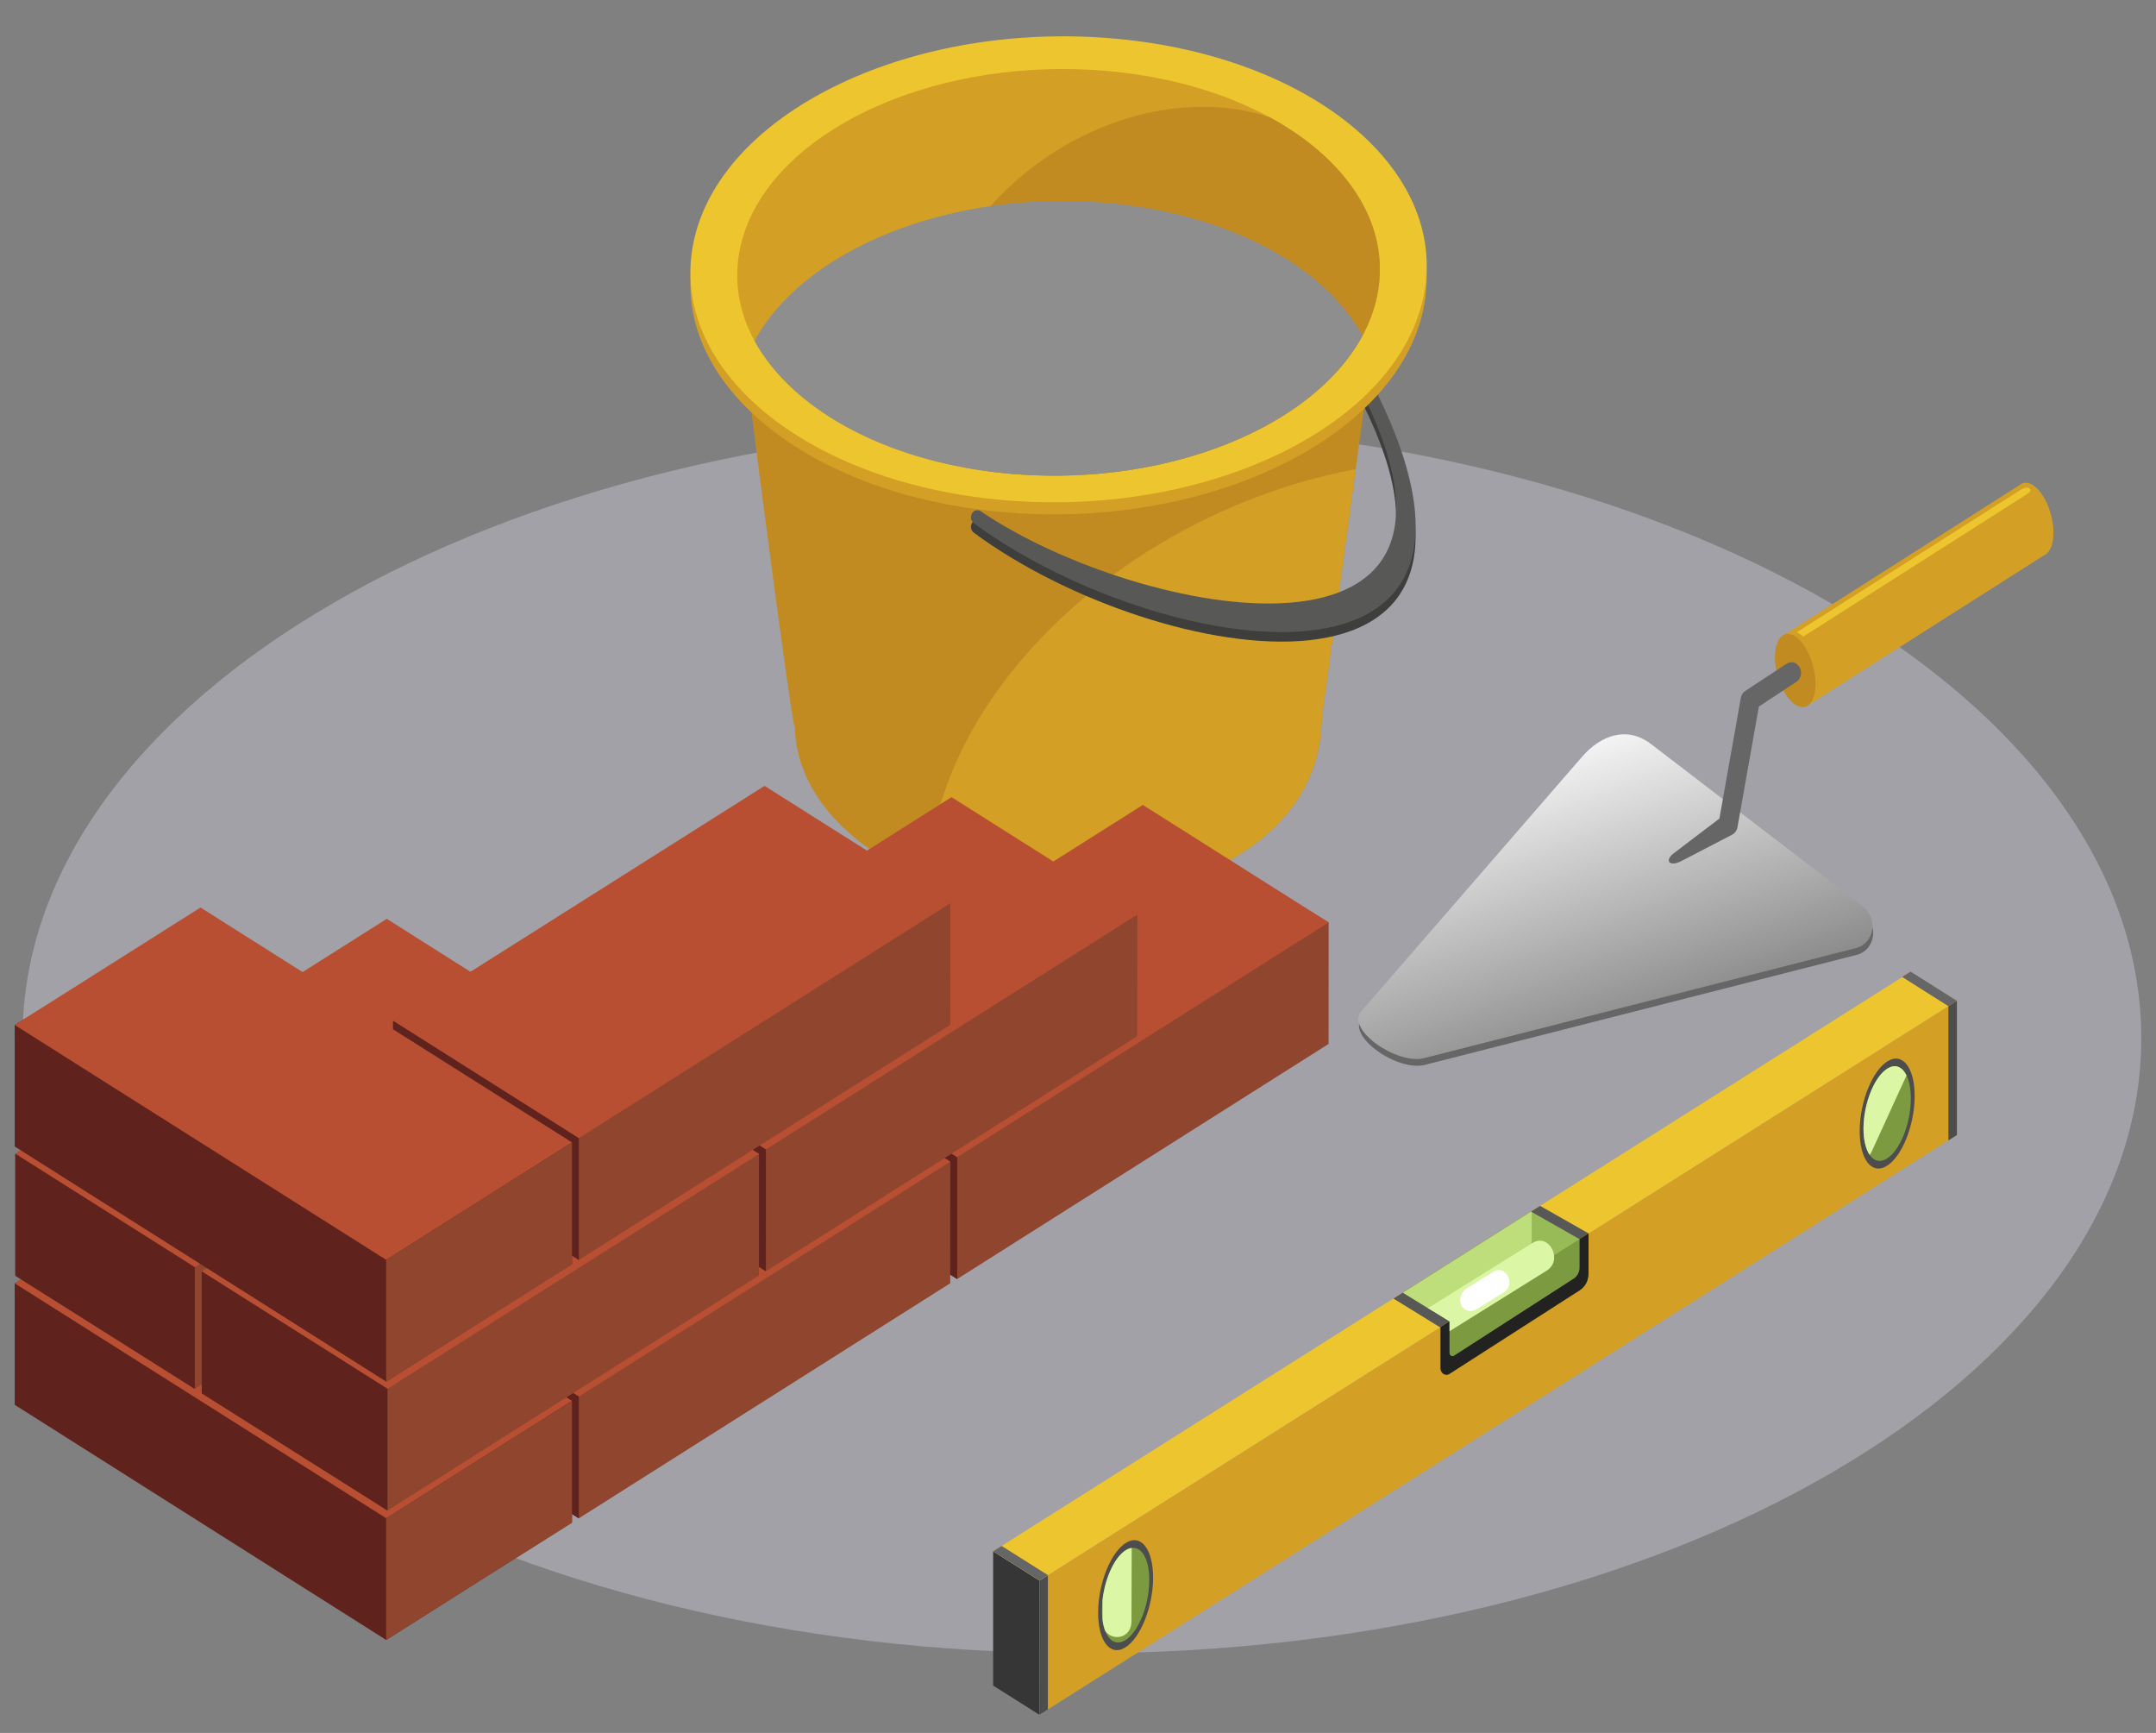 <svg width="56" height="45" viewBox="0 0 56 45" fill="none" xmlns="http://www.w3.org/2000/svg">
<rect x="0" y="0" width="56" height="45" fill="#808080" stroke="none"/>
<path opacity="0.4" fill-rule="evenodd" clip-rule="evenodd" d="M28.102 10.986C43.295 10.986 55.618 18.139 55.618 26.959C55.618 35.779 43.296 42.932 28.102 42.932C12.908 42.932 0.585 35.779 0.585 26.959C0.585 18.139 12.908 10.986 28.102 10.986Z" fill="#D2D2E1"/>
<path fill-rule="evenodd" clip-rule="evenodd" d="M35.841 7.577H19.154C19.213 8.571 20.644 19.469 20.644 18.84C20.674 21.392 23.726 23.449 27.487 23.449C29.997 23.449 34.282 22.25 34.331 18.652L35.841 7.577Z" fill="#C18B21"/>
<path fill-rule="evenodd" clip-rule="evenodd" d="M24.11 22.845C24.24 18.14 29.094 13.406 35.059 12.212L35.212 12.184L34.33 18.652C34.282 22.249 29.995 23.448 27.486 23.448C26.259 23.449 25.107 23.23 24.11 22.845Z" fill="#D39F25"/>
<path d="M25.299 13.836C25.22 13.783 25.196 13.67 25.244 13.584C25.293 13.498 25.396 13.471 25.474 13.525C29.597 16.324 39.517 18.201 35.197 10.094C35.151 10.006 35.178 9.893 35.258 9.842C35.338 9.791 35.441 9.821 35.487 9.908C40.376 19.073 30.046 17.345 25.299 13.836Z" fill="#3E3E3D"/>
<path d="M25.299 13.588C25.22 13.534 25.196 13.422 25.244 13.336C25.293 13.249 25.396 13.223 25.474 13.276C29.597 16.076 39.517 17.953 35.197 9.845C35.151 9.758 35.178 9.645 35.258 9.594C35.338 9.543 35.441 9.572 35.487 9.66C40.376 18.825 30.046 17.098 25.299 13.588Z" fill="#585857"/>
<path fill-rule="evenodd" clip-rule="evenodd" d="M28.736 1.298C33.972 1.687 37.662 4.693 36.976 8.009C36.29 11.328 31.488 13.703 26.252 13.315C21.018 12.927 17.328 9.921 18.014 6.602C18.7 3.286 23.502 0.91 28.736 1.298Z" fill="#D39F25"/>
<path fill-rule="evenodd" clip-rule="evenodd" d="M28.736 0.985C33.972 1.374 37.662 4.38 36.976 7.696C36.29 11.015 31.488 13.39 26.252 13.002C21.018 12.614 17.328 9.608 18.014 6.29C18.7 2.973 23.502 0.597 28.736 0.985Z" fill="#EDC52E"/>
<path fill-rule="evenodd" clip-rule="evenodd" d="M28.578 1.829C33.147 2.168 36.368 4.791 35.769 7.686C35.17 10.582 30.979 12.656 26.41 12.316C21.841 11.977 18.621 9.354 19.221 6.458C19.819 3.563 24.01 1.49 28.578 1.829Z" fill="#D39F25"/>
<path fill-rule="evenodd" clip-rule="evenodd" d="M30.713 2.797C31.545 2.727 32.313 2.821 32.989 3.05C34.712 3.991 35.787 5.368 35.839 6.879C35.841 6.949 35.84 7.02 35.839 7.092C35.833 7.288 35.811 7.486 35.77 7.684C35.171 10.581 30.98 12.654 26.411 12.314C25.956 12.28 25.515 12.223 25.089 12.146C24.297 11.27 23.91 10.056 24.107 8.674C24.528 5.701 27.487 3.068 30.713 2.797Z" fill="#C18B21"/>
<path fill-rule="evenodd" clip-rule="evenodd" d="M28.578 5.254C31.827 5.495 34.392 6.89 35.39 8.716C34.13 11.056 30.416 12.613 26.41 12.316C23.163 12.075 20.598 10.679 19.601 8.852C20.859 6.513 24.573 4.956 28.578 5.254Z" fill="#8E8E8E"/>
<path fill-rule="evenodd" clip-rule="evenodd" d="M34.509 27.108L24.86 33.214L20.035 30.158V27.003L29.626 20.982L34.51 23.953L34.509 27.108Z" fill="#90452E"/>
<path fill-rule="evenodd" clip-rule="evenodd" d="M34.51 23.953L24.86 30.051L20.035 27.002L29.684 20.902L34.51 23.953Z" fill="#B84F32"/>
<path fill-rule="evenodd" clip-rule="evenodd" d="M24.862 30.052V33.214L20.035 30.172V27.003L24.862 30.052Z" fill="#60221D"/>
<path fill-rule="evenodd" clip-rule="evenodd" d="M24.681 33.323L15.033 39.428L10.209 36.372V33.217L19.799 27.196L24.683 30.167L24.681 33.323Z" fill="#90452E"/>
<path fill-rule="evenodd" clip-rule="evenodd" d="M24.683 30.167L15.033 36.267L10.209 33.217L19.858 27.118L24.683 30.167Z" fill="#B84F32"/>
<path fill-rule="evenodd" clip-rule="evenodd" d="M15.035 36.266V39.429L10.209 36.387V33.217L15.035 36.266Z" fill="#60221D"/>
<path fill-rule="evenodd" clip-rule="evenodd" d="M0.383 36.48L10.031 42.586L14.857 39.529V36.375L5.266 30.355L0.382 33.325L0.383 36.48Z" fill="#60221D"/>
<path fill-rule="evenodd" clip-rule="evenodd" d="M0.382 33.325L10.031 39.425L14.857 36.376L5.208 30.275L0.382 33.325Z" fill="#B84F32"/>
<path fill-rule="evenodd" clip-rule="evenodd" d="M10.03 39.424V42.586L14.857 39.544V36.376L10.03 39.424Z" fill="#90452E"/>
<path fill-rule="evenodd" clip-rule="evenodd" d="M29.539 26.906L19.892 33.012L15.066 29.955V26.8L24.657 20.78L29.541 23.75L29.539 26.906Z" fill="#90452E"/>
<path fill-rule="evenodd" clip-rule="evenodd" d="M29.541 23.75L19.892 29.849L15.066 26.8L24.715 20.7L29.541 23.75Z" fill="#B84F32"/>
<path fill-rule="evenodd" clip-rule="evenodd" d="M19.893 29.849V33.012L15.066 29.97V26.8L19.893 29.849Z" fill="#60221D"/>
<path fill-rule="evenodd" clip-rule="evenodd" d="M14.706 29.962L5.059 36.068L0.397 33.116V29.96L9.988 23.94L14.708 26.807L14.706 29.962Z" fill="#90452E"/>
<path fill-rule="evenodd" clip-rule="evenodd" d="M14.708 26.807L5.059 32.906L0.397 29.96L10.046 23.86L14.708 26.807Z" fill="#B84F32"/>
<path fill-rule="evenodd" clip-rule="evenodd" d="M5.06 32.906V36.068L0.397 33.129V29.96L5.06 32.906Z" fill="#60221D"/>
<path fill-rule="evenodd" clip-rule="evenodd" d="M19.713 33.121L10.064 39.226L5.24 36.17V33.014L14.83 26.995L19.715 29.965L19.713 33.121Z" fill="#90452E"/>
<path fill-rule="evenodd" clip-rule="evenodd" d="M19.715 29.965L10.064 36.064L5.24 33.014L14.889 26.915L19.715 29.965Z" fill="#B84F32"/>
<path fill-rule="evenodd" clip-rule="evenodd" d="M10.066 36.064V39.226L5.24 36.184V33.015L10.066 36.064Z" fill="#60221D"/>
<path fill-rule="evenodd" clip-rule="evenodd" d="M24.681 26.613L15.033 32.719L10.209 29.662V26.507L19.799 20.487L24.683 23.457L24.681 26.613Z" fill="#90452E"/>
<path fill-rule="evenodd" clip-rule="evenodd" d="M24.683 23.457L15.033 29.556L10.209 26.507L19.858 20.407L24.683 23.457Z" fill="#B84F32"/>
<path fill-rule="evenodd" clip-rule="evenodd" d="M15.035 29.556V32.718L10.209 29.676V26.507L15.035 29.556Z" fill="#60221D"/>
<path fill-rule="evenodd" clip-rule="evenodd" d="M0.383 29.772L10.031 35.877L14.857 32.821V29.666L5.266 23.646L0.382 26.616L0.383 29.772Z" fill="#60221D"/>
<path fill-rule="evenodd" clip-rule="evenodd" d="M0.382 26.616L10.031 32.715L14.857 29.666L5.208 23.566L0.382 26.616Z" fill="#B84F32"/>
<path fill-rule="evenodd" clip-rule="evenodd" d="M10.03 32.715V35.877L14.857 32.836V29.666L10.03 32.715Z" fill="#90452E"/>
<path d="M53.091 14.42L53.085 14.425L47.025 18.276C46.401 18.672 45.941 16.741 46.355 16.477L52.481 12.58C52.571 12.516 52.686 12.519 52.811 12.602C53.102 12.793 53.337 13.346 53.337 13.835C53.337 14.149 53.238 14.36 53.091 14.42Z" fill="#D39F25"/>
<path fill-rule="evenodd" clip-rule="evenodd" d="M46.103 17.065C46.103 17.554 46.339 18.107 46.63 18.298C46.921 18.49 47.157 18.248 47.157 17.759C47.157 17.27 46.921 16.718 46.63 16.526C46.339 16.334 46.103 16.575 46.103 17.065Z" fill="#C18B21"/>
<path d="M46.671 16.417L52.476 12.724C52.697 12.583 52.826 12.719 52.661 12.824L46.836 16.532C46.806 16.503 46.775 16.478 46.743 16.457C46.719 16.44 46.695 16.427 46.671 16.417Z" fill="#EDC52E"/>
<path fill-rule="evenodd" clip-rule="evenodd" d="M48.382 23.693L42.906 19.5C42.266 19.01 41.447 19.159 41.109 19.828L35.371 26.444C34.975 26.901 36.292 27.835 37.011 27.652L48.224 24.796C48.699 24.675 48.821 24.03 48.382 23.693Z" fill="#666666"/>
<path fill-rule="evenodd" clip-rule="evenodd" d="M48.364 23.518L42.888 19.324C42.248 18.834 41.567 19.104 41.092 19.652L35.353 26.268C34.957 26.725 36.275 27.659 36.994 27.476L48.207 24.62C48.681 24.499 48.804 23.854 48.364 23.518Z" fill="url(#paint0_linear_1195_22823)"/>
<path d="M46.403 17.237C46.521 17.159 46.674 17.2 46.745 17.329C46.817 17.459 46.779 17.627 46.661 17.704L45.685 18.348L45.13 21.477C45.114 21.567 45.062 21.638 44.992 21.674L43.664 22.363C43.371 22.516 43.215 22.355 43.481 22.152L44.66 21.256L45.216 18.126C45.229 18.052 45.269 17.984 45.332 17.942L46.403 17.237Z" fill="#666666"/>
<path fill-rule="evenodd" clip-rule="evenodd" d="M25.796 43.77L26.998 44.529V41.042L25.796 40.283V43.77Z" fill="#363636"/>
<path fill-rule="evenodd" clip-rule="evenodd" d="M26.997 44.529L50.828 29.475V25.987L26.998 41.042L26.997 44.529Z" fill="#D39F25"/>
<path fill-rule="evenodd" clip-rule="evenodd" d="M26.997 44.529L27.218 44.39V40.903L26.998 41.043L26.997 44.529Z" fill="#4D4D4D"/>
<path fill-rule="evenodd" clip-rule="evenodd" d="M25.796 40.283L26.998 41.042L50.828 25.988L49.62 25.24L25.796 40.283Z" fill="#EDC52E"/>
<path fill-rule="evenodd" clip-rule="evenodd" d="M25.796 40.283L26.998 41.042L27.218 40.903V40.902L26.016 40.144L25.796 40.283Z" fill="#666666"/>
<path fill-rule="evenodd" clip-rule="evenodd" d="M36.192 33.719L37.403 34.466L41.261 32.028L40.002 31.313L36.192 33.719Z" fill="#585857"/>
<path fill-rule="evenodd" clip-rule="evenodd" d="M37.415 34.459V35.531C37.415 35.593 37.443 35.647 37.493 35.678C37.543 35.709 37.599 35.709 37.648 35.678L41.031 33.507C41.178 33.413 41.261 33.253 41.261 33.067V32.028L37.415 34.459Z" fill="#222221"/>
<path fill-rule="evenodd" clip-rule="evenodd" d="M37.65 34.312V35.131C37.65 35.163 37.664 35.19 37.689 35.205C37.714 35.221 37.742 35.221 37.767 35.204L40.875 33.203C40.972 33.14 41.028 33.033 41.028 32.91V32.175L37.65 34.312Z" fill="#7C9A3F"/>
<path fill-rule="evenodd" clip-rule="evenodd" d="M36.436 33.564L37.647 34.312L41.031 32.18L39.767 31.462L36.436 33.564Z" fill="#99BB57"/>
<path fill-rule="evenodd" clip-rule="evenodd" d="M50.608 29.614L50.829 29.475V25.987L50.608 26.127V29.614Z" fill="#4D4D4D"/>
<path fill-rule="evenodd" clip-rule="evenodd" d="M49.406 25.368L50.608 26.128L50.829 25.988L49.625 25.23L49.406 25.368Z" fill="#666666"/>
<path fill-rule="evenodd" clip-rule="evenodd" d="M37.209 34.041L39.632 32.48C39.729 32.418 39.785 32.311 39.785 32.187V31.472L39.768 31.463L36.441 33.568L37.209 34.041Z" fill="#BDDE7B"/>
<path fill-rule="evenodd" clip-rule="evenodd" d="M39.803 32.278L37.091 33.967L37.65 34.312V34.569L40.175 32.995C40.608 32.725 40.238 32.006 39.803 32.278Z" fill="#DBF6A5"/>
<path fill-rule="evenodd" clip-rule="evenodd" d="M38.789 33.025L38.123 33.44C37.725 33.688 37.994 34.223 38.385 33.979L39.063 33.556C39.385 33.356 39.111 32.825 38.789 33.025Z" fill="white"/>
<path fill-rule="evenodd" clip-rule="evenodd" d="M29.946 41.126C29.9 41.897 29.545 42.655 29.154 42.818C28.763 42.982 28.482 42.489 28.528 41.718C28.574 40.947 28.928 40.19 29.32 40.026C29.711 39.863 29.991 40.356 29.946 41.126Z" fill="#4D4D4D"/>
<path fill-rule="evenodd" clip-rule="evenodd" d="M29.847 41.167C29.808 41.831 29.503 42.483 29.165 42.625C28.828 42.766 28.586 42.341 28.626 41.677C28.666 41.013 28.971 40.361 29.308 40.22C29.645 40.079 29.887 40.503 29.847 41.167Z" fill="#7C9A3F"/>
<path fill-rule="evenodd" clip-rule="evenodd" d="M29.389 42.102L29.395 40.196C29.366 40.199 29.337 40.207 29.307 40.219C28.992 40.351 28.707 40.927 28.637 41.543L28.636 42.057C28.649 42.167 28.673 42.265 28.705 42.348C28.892 42.627 29.388 42.547 29.389 42.102Z" fill="#DBF6A5"/>
<path fill-rule="evenodd" clip-rule="evenodd" d="M49.726 28.62C49.681 29.392 49.326 30.149 48.935 30.313C48.543 30.476 48.263 29.984 48.309 29.213C48.355 28.442 48.71 27.684 49.101 27.521C49.492 27.357 49.772 27.849 49.726 28.62Z" fill="#4D4D4D"/>
<path fill-rule="evenodd" clip-rule="evenodd" d="M49.628 28.661C49.589 29.325 49.283 29.978 48.946 30.119C48.609 30.26 48.368 29.836 48.407 29.172C48.446 28.508 48.752 27.855 49.089 27.714C49.426 27.573 49.667 27.997 49.628 28.661Z" fill="#7C9A3F"/>
<path fill-rule="evenodd" clip-rule="evenodd" d="M48.623 29.887L49.52 27.925C49.423 27.726 49.269 27.637 49.088 27.714C48.75 27.855 48.446 28.508 48.406 29.171C48.385 29.533 48.447 29.823 48.562 29.99C48.584 29.96 48.605 29.926 48.623 29.887Z" fill="#DBF6A5"/>
<defs>
<linearGradient id="paint0_linear_1195_22823" x1="42.505" y1="27.17" x2="39.722" y2="18.951" gradientUnits="userSpaceOnUse">
<stop stop-color="#848484"/>
<stop offset="1" stop-color="white"/>
</linearGradient>
</defs>
</svg>
